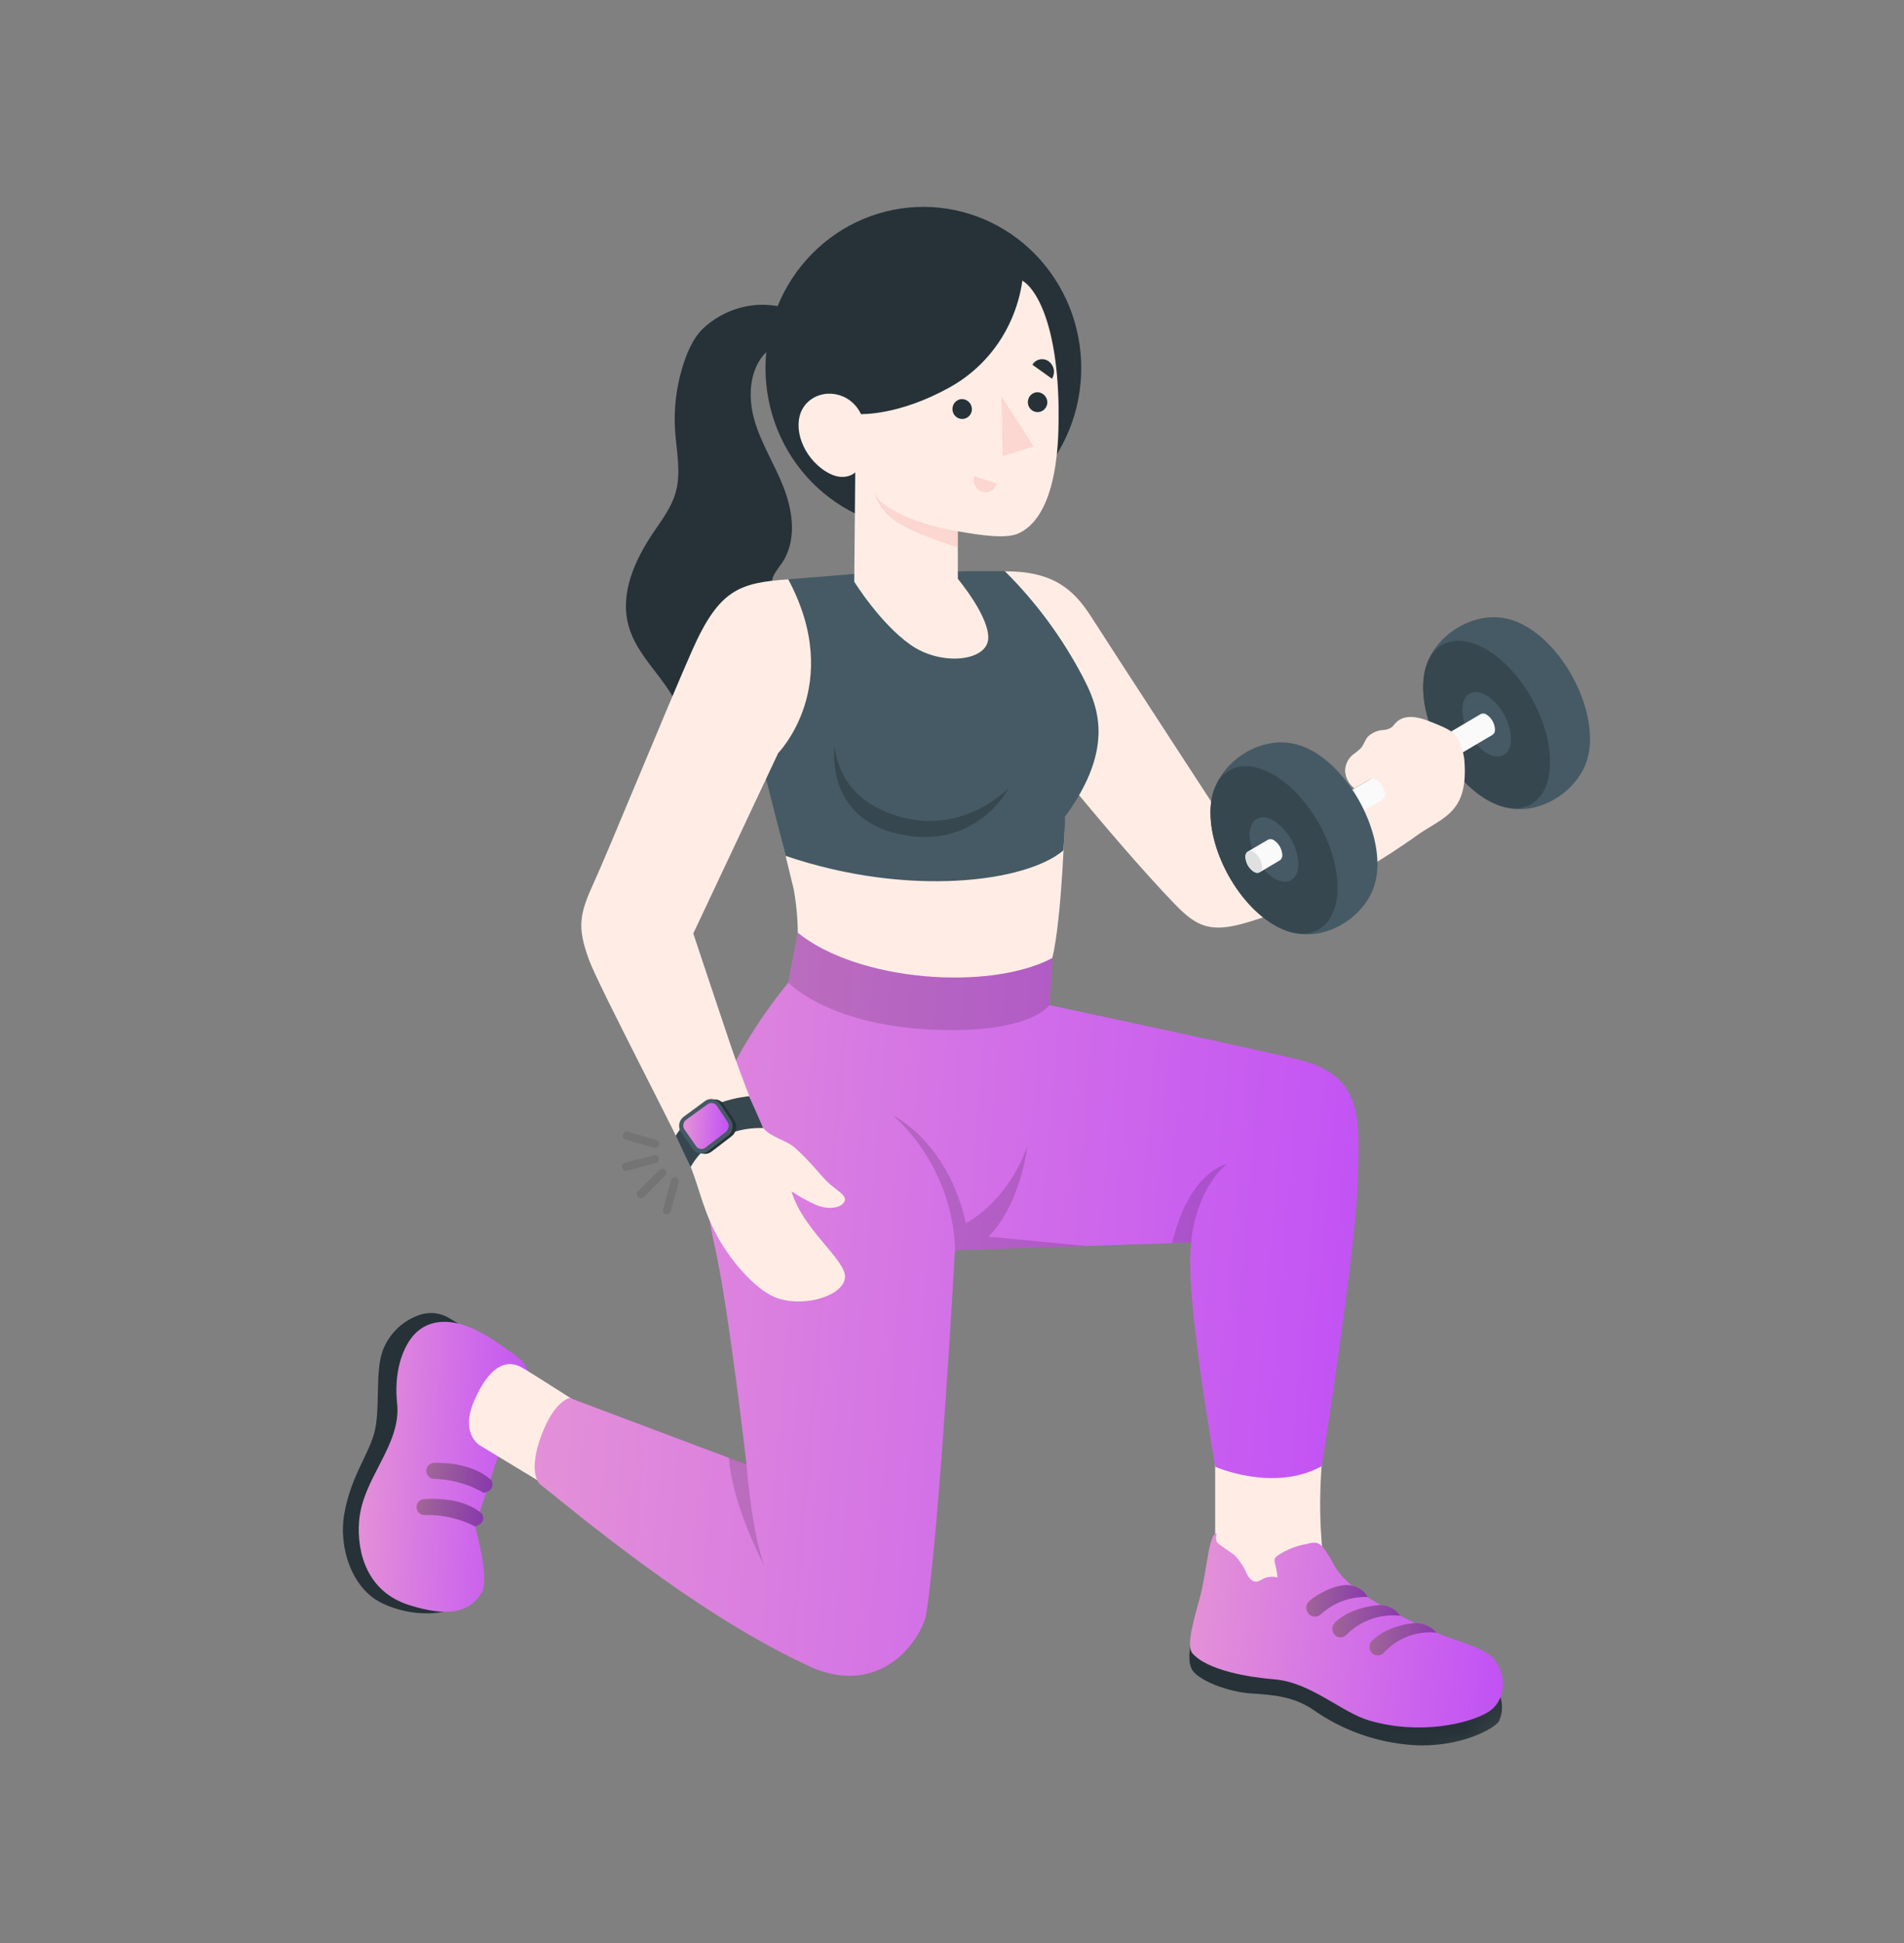 <svg width="50" height="51" viewBox="0 0 50 51" fill="none" xmlns="http://www.w3.org/2000/svg">
<rect x="0" y="0" width="50" height="51" fill="#808080" stroke="none"/>
<mask id="mask0_64_1545" style="mask-type:alpha" maskUnits="userSpaceOnUse" x="0" y="0" width="50" height="51">
<circle cx="25" cy="25.43" r="25" fill="#C4C4C4"/>
</mask>
<g mask="url(#mask0_64_1545)">
<g clip-path="url(#clip0_64_1545)">
<g opacity="0.3">
<path opacity="0.3" d="M17.212 30.133H17.192L16.428 29.911C16.402 29.903 16.38 29.885 16.367 29.86C16.354 29.836 16.351 29.807 16.358 29.78C16.366 29.753 16.383 29.73 16.407 29.716C16.431 29.702 16.459 29.698 16.485 29.706L17.244 29.925C17.268 29.933 17.289 29.95 17.302 29.972C17.315 29.994 17.319 30.02 17.315 30.046C17.31 30.071 17.297 30.094 17.277 30.11C17.257 30.126 17.232 30.134 17.207 30.133H17.212Z" fill="black"/>
<path opacity="0.3" d="M16.428 30.735C16.407 30.733 16.386 30.724 16.37 30.71C16.353 30.695 16.341 30.676 16.336 30.655C16.331 30.641 16.33 30.626 16.332 30.611C16.333 30.597 16.338 30.583 16.345 30.57C16.352 30.557 16.362 30.546 16.374 30.538C16.385 30.529 16.398 30.523 16.413 30.519L17.177 30.322C17.203 30.316 17.231 30.321 17.254 30.335C17.277 30.35 17.294 30.373 17.3 30.4C17.307 30.427 17.303 30.455 17.29 30.479C17.276 30.503 17.254 30.521 17.228 30.529L16.463 30.727C16.452 30.731 16.44 30.734 16.428 30.735Z" fill="black"/>
<path opacity="0.3" d="M16.819 31.455C16.793 31.453 16.77 31.441 16.752 31.423C16.733 31.403 16.722 31.376 16.722 31.347C16.722 31.319 16.733 31.292 16.752 31.272L17.317 30.71C17.327 30.7 17.339 30.691 17.352 30.685C17.365 30.679 17.379 30.675 17.393 30.675C17.407 30.675 17.422 30.678 17.435 30.683C17.448 30.689 17.46 30.697 17.47 30.708C17.48 30.718 17.488 30.73 17.493 30.744C17.498 30.758 17.5 30.772 17.5 30.787C17.499 30.802 17.495 30.816 17.489 30.829C17.483 30.842 17.474 30.854 17.463 30.863L16.901 31.428C16.89 31.438 16.877 31.446 16.862 31.45C16.848 31.455 16.833 31.457 16.819 31.455Z" fill="black"/>
<path opacity="0.3" d="M17.504 31.881H17.484C17.471 31.878 17.458 31.871 17.447 31.862C17.436 31.853 17.427 31.842 17.42 31.829C17.414 31.817 17.41 31.803 17.408 31.788C17.407 31.774 17.408 31.76 17.413 31.746L17.622 30.971C17.63 30.945 17.648 30.922 17.672 30.909C17.696 30.895 17.725 30.892 17.751 30.9C17.777 30.907 17.8 30.925 17.813 30.95C17.827 30.974 17.831 31.003 17.824 31.03L17.609 31.804C17.602 31.827 17.589 31.847 17.57 31.861C17.551 31.875 17.528 31.882 17.504 31.881Z" fill="black"/>
</g>
<path d="M38.228 19.857L36.327 20.974L32.164 21.589C32.164 21.589 29.125 16.928 28.66 16.196C28.194 15.463 27.649 14.993 26.387 14.995L26.626 18.713C26.666 18.834 29.182 21.998 30.842 23.723C31.428 24.331 31.788 24.487 32.699 24.227C35.038 23.565 37.873 21.603 38.101 21.112C38.407 20.472 38.206 19.871 38.228 19.857Z" fill="#FFEDE5"/>
<path d="M37.446 17.5C37.696 16.669 38.715 15.992 39.66 16.262C39.81 16.305 39.954 16.367 40.087 16.448C41.016 16.989 41.755 18.31 41.755 19.396C41.758 19.579 41.733 19.762 41.681 19.937C41.433 20.767 40.416 21.45 39.467 21.178C39.317 21.135 39.173 21.072 39.039 20.992C38.119 20.451 37.372 19.129 37.372 18.043C37.369 17.859 37.394 17.676 37.446 17.5Z" fill="#455A64"/>
<path d="M39.041 20.984C38.12 20.442 37.373 19.121 37.373 18.035C37.373 16.949 38.12 16.51 39.041 17.052C39.962 17.593 40.705 18.914 40.705 20C40.705 21.085 39.962 21.526 39.041 20.984Z" fill="#37474F"/>
<path d="M39.041 18.256C38.687 18.047 38.399 18.216 38.399 18.633C38.411 18.861 38.475 19.082 38.587 19.279C38.699 19.476 38.854 19.644 39.041 19.768C39.395 19.977 39.682 19.807 39.682 19.39C39.67 19.163 39.606 18.942 39.494 18.744C39.383 18.547 39.228 18.38 39.041 18.256Z" fill="#455A64"/>
<path d="M38.821 18.883C38.825 18.96 38.847 19.036 38.886 19.104C38.924 19.171 38.977 19.229 39.041 19.271C39.062 19.287 39.087 19.297 39.112 19.3C39.138 19.304 39.164 19.301 39.188 19.292L39.204 19.282C39.223 19.265 39.238 19.245 39.248 19.221C39.258 19.198 39.262 19.172 39.26 19.147C39.256 19.069 39.234 18.993 39.196 18.926C39.158 18.858 39.105 18.801 39.041 18.758C39.02 18.743 38.996 18.733 38.97 18.729C38.944 18.726 38.918 18.729 38.894 18.738L38.878 18.747C38.859 18.764 38.843 18.785 38.834 18.808C38.824 18.831 38.819 18.857 38.821 18.883Z" fill="#37474F"/>
<path d="M35.299 20.959C35.303 21.036 35.325 21.112 35.363 21.179C35.401 21.247 35.454 21.304 35.518 21.347C35.546 21.366 35.579 21.376 35.613 21.377C35.639 21.376 35.664 21.369 35.686 21.355L39.188 19.292L39.204 19.282C39.223 19.265 39.238 19.245 39.248 19.221C39.257 19.198 39.261 19.172 39.26 19.147C39.256 19.069 39.234 18.993 39.196 18.926C39.158 18.858 39.105 18.801 39.041 18.758C39.02 18.743 38.995 18.733 38.97 18.729C38.944 18.726 38.918 18.729 38.894 18.738L38.878 18.747L35.376 20.811C35.35 20.826 35.33 20.847 35.316 20.873C35.303 20.899 35.297 20.929 35.299 20.959Z" fill="#FAFAFA"/>
<path d="M31.862 20.792C32.11 19.962 33.126 19.275 34.076 19.547C34.226 19.59 34.37 19.653 34.504 19.733C35.425 20.275 36.172 21.596 36.172 22.682C36.174 22.866 36.149 23.048 36.097 23.224C35.848 24.054 34.833 24.736 33.883 24.465C33.734 24.422 33.59 24.36 33.456 24.28C32.536 23.738 31.789 22.417 31.789 21.332C31.786 21.149 31.81 20.967 31.862 20.792Z" fill="#455A64"/>
<path d="M33.455 24.274C32.534 23.733 31.787 22.411 31.787 21.327C31.787 20.242 32.534 19.801 33.455 20.342C34.376 20.884 35.122 22.205 35.122 23.291C35.122 24.377 34.377 24.817 33.455 24.274Z" fill="#37474F"/>
<path d="M33.455 21.543C33.1 21.334 32.814 21.503 32.814 21.921C32.826 22.148 32.89 22.369 33.002 22.566C33.113 22.763 33.268 22.93 33.455 23.055C33.809 23.263 34.097 23.094 34.097 22.677C34.084 22.45 34.02 22.229 33.908 22.032C33.797 21.835 33.641 21.668 33.455 21.543Z" fill="#455A64"/>
<path d="M33.236 22.173C33.24 22.25 33.262 22.326 33.3 22.394C33.338 22.461 33.391 22.519 33.455 22.561C33.476 22.577 33.5 22.587 33.526 22.59C33.552 22.594 33.578 22.591 33.602 22.582C33.608 22.58 33.613 22.576 33.618 22.572C33.637 22.556 33.652 22.535 33.662 22.511C33.672 22.488 33.676 22.462 33.675 22.437C33.671 22.359 33.648 22.283 33.61 22.216C33.572 22.148 33.519 22.091 33.455 22.048C33.434 22.033 33.41 22.023 33.384 22.02C33.359 22.017 33.333 22.02 33.309 22.029L33.293 22.039C33.274 22.055 33.258 22.075 33.249 22.099C33.239 22.122 33.234 22.147 33.236 22.173Z" fill="#37474F"/>
<path d="M32.705 22.491C32.709 22.569 32.731 22.645 32.769 22.712C32.807 22.78 32.86 22.837 32.924 22.88C32.953 22.899 32.986 22.909 33.02 22.91C33.045 22.909 33.071 22.901 33.093 22.888L33.602 22.587C33.608 22.585 33.613 22.582 33.618 22.578C33.637 22.561 33.652 22.541 33.662 22.517C33.672 22.494 33.676 22.468 33.675 22.442C33.671 22.365 33.648 22.289 33.61 22.221C33.572 22.154 33.519 22.096 33.455 22.054C33.434 22.039 33.41 22.029 33.384 22.026C33.359 22.023 33.333 22.026 33.309 22.035L33.293 22.044L32.782 22.344C32.757 22.358 32.736 22.38 32.723 22.406C32.709 22.432 32.703 22.462 32.705 22.491Z" fill="#FAFAFA"/>
<path d="M32.705 22.491C32.709 22.569 32.731 22.645 32.769 22.713C32.807 22.78 32.86 22.838 32.924 22.881C32.945 22.896 32.97 22.906 32.995 22.909C33.021 22.912 33.047 22.909 33.071 22.9L33.087 22.89C33.107 22.874 33.122 22.853 33.132 22.83C33.142 22.806 33.146 22.781 33.144 22.755C33.14 22.677 33.118 22.601 33.079 22.534C33.041 22.466 32.988 22.408 32.924 22.365C32.903 22.35 32.878 22.34 32.853 22.337C32.827 22.334 32.801 22.337 32.777 22.346L32.761 22.356C32.742 22.372 32.727 22.393 32.717 22.416C32.708 22.44 32.703 22.466 32.705 22.491Z" fill="#E0E0E0"/>
<path d="M37.013 22.066C37.818 21.439 38.59 21.443 38.451 19.91C38.333 19.233 38.168 19.184 37.522 18.927C37.238 18.815 36.859 18.729 36.632 18.995C36.607 19.028 36.58 19.059 36.55 19.088C36.483 19.132 36.406 19.157 36.327 19.161C36.176 19.169 36.032 19.231 35.921 19.336C35.845 19.424 35.816 19.544 35.742 19.632C35.671 19.701 35.594 19.764 35.513 19.821C35.454 19.872 35.407 19.936 35.374 20.007C35.342 20.079 35.324 20.156 35.323 20.235C35.328 20.325 35.353 20.413 35.395 20.492C35.437 20.571 35.496 20.64 35.567 20.694L35.973 20.456C36.139 20.339 36.481 20.755 36.334 20.974C36.099 21.324 37.013 22.066 37.013 22.066Z" fill="#FFEDE5"/>
<path d="M27.634 25.148C27.892 24.086 27.966 21.433 27.966 21.433L20.434 21.663L20.843 23.338C20.911 23.716 20.947 24.099 20.951 24.483C20.951 24.483 21.682 25.865 23.849 26.108C25.181 26.237 26.517 25.898 27.634 25.148Z" fill="#FFEDE5"/>
<path d="M27.97 21.433C27.979 21.517 27.926 22.32 27.926 22.32C26.963 23.148 23.873 23.566 20.63 22.465L19.943 19.757C19.943 19.757 22.275 18.712 20.699 15.205L22.393 15.069L25.4 14.992H26.387C27.199 15.797 27.884 16.724 28.421 17.741C28.815 18.491 29.316 19.591 27.97 21.433Z" fill="#455A64"/>
<path d="M23.707 21.458C22.35 21.104 22.011 20.239 21.914 19.603C21.914 19.603 21.658 21.458 23.597 21.89C25.643 22.345 26.484 20.691 26.484 20.691C26.484 20.691 25.345 21.884 23.707 21.458Z" fill="#37474F"/>
<path d="M12.156 42.1C11.758 42.397 10.841 42.469 10.033 42.081C9.225 41.694 8.888 40.592 9.04 39.74C9.223 38.702 9.725 38.134 9.853 37.509C9.98 36.883 9.853 36.019 10.046 35.461C10.126 35.247 10.251 35.053 10.411 34.892C10.571 34.731 10.764 34.608 10.975 34.53C11.11 34.477 11.255 34.456 11.399 34.468C11.543 34.481 11.682 34.528 11.806 34.604L12.044 34.748L12.156 42.1Z" fill="#263238"/>
<path d="M13.104 38.14L12.475 40.065C12.475 40.065 12.873 41.438 12.649 41.804C12.319 42.346 11.736 42.44 10.756 42.134C9.635 41.786 9.371 40.75 9.429 39.946C9.509 38.799 10.548 37.937 10.428 36.832C10.37 36.29 10.443 35.685 10.733 35.219C11.059 34.699 11.592 34.602 12.145 34.771C12.62 34.917 13.036 35.222 13.438 35.507C13.554 35.582 13.658 35.674 13.749 35.778C13.821 35.876 13.875 35.987 13.908 36.105C13.981 36.341 14.002 36.591 13.972 36.837C13.942 37.067 13.798 37.201 13.664 37.379L13.104 38.14Z" fill="url(#paint0_linear_64_1545)"/>
<path d="M15.814 37.229C15.776 37.214 13.855 35.96 13.648 35.865C13.441 35.77 12.932 35.636 12.44 36.799C12.088 37.627 12.593 37.933 12.593 37.933L14.849 39.3L15.814 37.229Z" fill="#FFEDE5"/>
<path d="M12.475 40.065C12.069 39.858 11.619 39.755 11.165 39.766C11.131 39.769 11.097 39.764 11.066 39.751C11.034 39.737 11.007 39.717 10.985 39.69C10.964 39.663 10.949 39.631 10.943 39.597C10.936 39.563 10.937 39.528 10.947 39.495C10.96 39.456 10.984 39.421 11.016 39.396C11.048 39.37 11.087 39.355 11.128 39.352C11.431 39.327 12.169 39.318 12.658 39.73C12.788 39.998 12.475 40.065 12.475 40.065Z" fill="url(#paint1_linear_64_1545)"/>
<path d="M12.706 39.185C12.311 38.957 11.867 38.831 11.413 38.818C11.379 38.82 11.345 38.813 11.314 38.798C11.283 38.783 11.256 38.76 11.236 38.732C11.216 38.704 11.203 38.671 11.198 38.636C11.193 38.602 11.197 38.566 11.209 38.534C11.223 38.495 11.249 38.461 11.282 38.437C11.315 38.413 11.355 38.4 11.396 38.398C11.701 38.39 12.438 38.421 12.907 38.857C13.022 39.135 12.706 39.185 12.706 39.185Z" fill="url(#paint2_linear_64_1545)"/>
<path opacity="0.3" d="M12.475 40.065C12.069 39.858 11.619 39.755 11.165 39.766C11.131 39.769 11.097 39.764 11.066 39.751C11.034 39.737 11.007 39.717 10.985 39.69C10.964 39.663 10.949 39.631 10.943 39.597C10.936 39.563 10.937 39.528 10.947 39.495C10.96 39.456 10.984 39.421 11.016 39.396C11.048 39.37 11.087 39.355 11.128 39.352C11.431 39.327 12.169 39.318 12.658 39.73C12.788 39.998 12.475 40.065 12.475 40.065Z" fill="black"/>
<path opacity="0.3" d="M12.706 39.185C12.311 38.957 11.867 38.831 11.413 38.818C11.379 38.82 11.345 38.813 11.314 38.798C11.283 38.783 11.256 38.76 11.236 38.732C11.216 38.704 11.203 38.671 11.198 38.636C11.193 38.602 11.197 38.566 11.209 38.534C11.223 38.495 11.249 38.461 11.282 38.437C11.315 38.413 11.355 38.4 11.396 38.398C11.701 38.39 12.438 38.421 12.907 38.857C13.022 39.135 12.706 39.185 12.706 39.185Z" fill="black"/>
<path d="M32.282 42.309L34.778 41.299C34.735 40.642 34.576 39.767 34.742 38.049L31.911 37.499V40.392L32.282 42.309Z" fill="#FFEDE5"/>
<path d="M39.402 44.546C39.468 44.751 39.456 44.974 39.368 45.17C39.283 45.353 38.347 45.89 37.086 45.804C36.15 45.737 35.249 45.416 34.477 44.873C33.996 44.548 33.495 44.487 32.871 44.451C32.248 44.414 31.425 44.096 31.289 43.798C31.152 43.5 31.31 42.986 31.31 42.986L39.402 44.546Z" fill="#263238"/>
<path d="M34.312 40.527L34.411 40.505C34.465 40.49 34.522 40.488 34.577 40.497C34.638 40.516 34.693 40.554 34.734 40.604C34.857 40.765 34.965 40.938 35.055 41.12C35.32 41.56 35.874 41.926 36.481 42.257C36.893 42.483 37.297 42.664 37.722 42.855C38.148 43.045 38.732 43.175 39.072 43.41C39.566 43.749 39.631 44.605 39.072 44.943C38.586 45.235 37.306 45.55 35.963 45.162C35.231 44.951 34.419 44.153 33.46 44.079C32.85 44.03 31.695 43.855 31.302 43.383C31.157 43.173 31.351 42.507 31.51 41.932C31.684 41.305 31.748 40.2 31.952 40.256C31.952 40.256 31.896 40.412 31.976 40.496C32.055 40.58 32.335 40.748 32.417 40.818C32.555 40.961 32.666 41.129 32.745 41.312C32.778 41.395 32.839 41.463 32.918 41.503C33.021 41.542 33.098 41.476 33.183 41.434C33.298 41.382 33.427 41.373 33.548 41.408C33.536 41.284 33.514 41.161 33.483 41.04C33.469 41.002 33.466 40.961 33.473 40.921C33.49 40.884 33.517 40.853 33.552 40.831C33.781 40.677 34.04 40.573 34.312 40.527Z" fill="url(#paint3_linear_64_1545)"/>
<path d="M35.911 41.919C35.911 41.919 35.823 41.679 35.461 41.612C35.182 41.559 34.691 41.767 34.386 42.018C34.358 42.042 34.335 42.073 34.321 42.108C34.306 42.143 34.301 42.181 34.304 42.219C34.307 42.257 34.319 42.293 34.34 42.325C34.36 42.357 34.387 42.384 34.419 42.403C34.461 42.427 34.509 42.437 34.557 42.432C34.605 42.426 34.649 42.406 34.685 42.373C35.021 42.066 35.46 41.903 35.911 41.919Z" fill="url(#paint4_linear_64_1545)"/>
<path d="M36.771 42.411C36.711 42.324 36.632 42.253 36.539 42.205C36.447 42.156 36.344 42.13 36.241 42.13C36.241 42.13 35.515 42.152 35.065 42.578C35.038 42.602 35.016 42.632 35.003 42.666C34.989 42.699 34.984 42.736 34.987 42.772C34.99 42.809 35.002 42.844 35.021 42.875C35.04 42.906 35.066 42.931 35.097 42.95C35.136 42.972 35.182 42.981 35.227 42.976C35.271 42.97 35.313 42.951 35.346 42.92C35.532 42.732 35.756 42.588 36.002 42.5C36.249 42.412 36.512 42.382 36.771 42.411Z" fill="url(#paint5_linear_64_1545)"/>
<path d="M37.722 42.855C37.653 42.775 37.568 42.71 37.472 42.667C37.377 42.623 37.273 42.601 37.168 42.602C37.168 42.602 36.492 42.627 36.043 43.054C36.015 43.077 35.994 43.107 35.98 43.141C35.966 43.174 35.96 43.211 35.963 43.248C35.966 43.284 35.978 43.319 35.997 43.35C36.016 43.381 36.042 43.407 36.074 43.425C36.113 43.447 36.159 43.456 36.204 43.451C36.249 43.446 36.291 43.426 36.324 43.395C36.5 43.2 36.718 43.05 36.961 42.956C37.203 42.862 37.464 42.828 37.722 42.855Z" fill="url(#paint6_linear_64_1545)"/>
<path opacity="0.3" d="M35.911 41.919C35.911 41.919 35.823 41.679 35.461 41.612C35.182 41.559 34.691 41.767 34.386 42.018C34.358 42.042 34.335 42.073 34.321 42.108C34.306 42.143 34.301 42.181 34.304 42.219C34.307 42.257 34.319 42.293 34.34 42.325C34.36 42.357 34.387 42.384 34.419 42.403C34.461 42.427 34.509 42.437 34.557 42.432C34.605 42.426 34.649 42.406 34.685 42.373C35.021 42.066 35.46 41.903 35.911 41.919Z" fill="black"/>
<path opacity="0.3" d="M36.771 42.411C36.711 42.324 36.632 42.253 36.539 42.205C36.447 42.156 36.344 42.13 36.241 42.13C36.241 42.13 35.515 42.152 35.065 42.578C35.038 42.602 35.016 42.632 35.003 42.666C34.989 42.699 34.984 42.736 34.987 42.772C34.99 42.809 35.002 42.844 35.021 42.875C35.04 42.906 35.066 42.931 35.097 42.95C35.136 42.972 35.182 42.981 35.227 42.976C35.271 42.97 35.313 42.951 35.346 42.92C35.532 42.732 35.756 42.588 36.002 42.5C36.249 42.412 36.512 42.382 36.771 42.411Z" fill="black"/>
<path opacity="0.3" d="M37.722 42.855C37.653 42.775 37.568 42.71 37.472 42.667C37.377 42.623 37.273 42.601 37.168 42.602C37.168 42.602 36.492 42.627 36.043 43.054C36.015 43.077 35.994 43.107 35.98 43.141C35.966 43.174 35.96 43.211 35.963 43.248C35.966 43.284 35.978 43.319 35.997 43.35C36.016 43.381 36.042 43.407 36.074 43.425C36.113 43.447 36.159 43.456 36.204 43.451C36.249 43.446 36.291 43.426 36.324 43.395C36.5 43.2 36.718 43.05 36.961 42.956C37.203 42.862 37.464 42.828 37.722 42.855Z" fill="black"/>
<path d="M33.988 27.784C32.091 27.349 27.561 26.382 27.561 26.382L27.634 25.148C25.996 26.014 22.543 25.769 20.951 24.483L20.7 25.792C20.097 26.53 19.574 27.332 19.141 28.186C18.778 28.921 18.17 30.068 18.775 32.74C19.131 34.309 19.604 38.44 19.604 38.44L14.961 36.694C14.961 36.694 14.563 36.763 14.226 37.651C14.027 38.176 13.961 38.681 14.163 38.943C15.861 40.312 18.612 42.547 21.393 43.801C23.25 44.527 24.237 42.933 24.327 42.343C24.676 40.081 25.078 32.816 25.078 32.816L31.286 32.614C31.081 33.813 31.916 38.501 31.916 38.501C31.916 38.501 33.444 39.178 34.71 38.485C34.71 38.485 35.556 33.09 35.639 31.291C35.722 29.284 35.823 28.205 33.988 27.784Z" fill="url(#paint7_linear_64_1545)"/>
<path opacity="0.15" d="M31.286 32.614C31.286 32.29 31.497 31.16 32.215 30.557C32.215 30.557 31.23 30.737 30.779 32.63L31.286 32.614Z" fill="black"/>
<path opacity="0.15" d="M19.604 38.441C19.604 38.441 19.737 40.224 20.071 41.093C20.071 41.093 19.234 39.55 19.143 38.264L19.604 38.441Z" fill="black"/>
<path opacity="0.15" d="M27.56 26.383L27.633 25.149C25.994 26.014 22.543 25.769 20.952 24.484L20.701 25.792C20.715 25.805 21.736 26.882 24.392 27.022C27.048 27.161 27.56 26.383 27.56 26.383Z" fill="black"/>
<path opacity="0.15" d="M25.083 32.816C25.061 32.145 24.906 31.487 24.627 30.88C24.347 30.273 23.95 29.73 23.459 29.284C23.459 29.284 24.887 29.961 25.364 32.105C25.364 32.105 26.425 31.6 26.98 30.086C26.98 30.086 26.81 31.6 25.956 32.461L28.531 32.703L25.083 32.816Z" fill="black"/>
<path d="M24.255 5.43C23.71 5.429 23.17 5.538 22.667 5.75C22.163 5.962 21.705 6.274 21.319 6.667C20.933 7.06 20.627 7.526 20.419 8.04C20.21 8.554 20.102 9.105 20.102 9.661C20.102 10.218 20.209 10.769 20.418 11.283C20.627 11.797 20.933 12.264 21.319 12.657C21.704 13.05 22.162 13.361 22.666 13.574C23.17 13.786 23.71 13.895 24.255 13.894C25.354 13.892 26.407 13.445 27.183 12.652C27.959 11.858 28.395 10.783 28.394 9.661C28.394 8.54 27.958 7.465 27.182 6.672C26.406 5.878 25.354 5.432 24.255 5.43Z" fill="#263238"/>
<path d="M19.924 8.002C20.074 7.995 20.224 8.004 20.372 8.028C20.423 8.032 20.47 8.054 20.505 8.09C20.526 8.121 20.537 8.157 20.538 8.193C20.573 8.428 20.551 8.668 20.476 8.893C20.418 9.05 20.236 9.13 20.12 9.244C19.672 9.688 19.636 10.424 19.813 11.034C19.989 11.645 20.343 12.189 20.573 12.78C20.802 13.37 20.924 14.081 20.599 14.675C20.473 14.903 20.244 15.082 20.272 15.352C20.303 15.684 20.587 16.001 20.709 16.3C20.843 16.655 20.889 17.038 20.842 17.415C20.808 17.883 20.638 18.331 20.353 18.7C20.134 18.959 19.853 19.155 19.536 19.267C19.22 19.379 18.88 19.404 18.551 19.339C18.413 19.314 18.281 19.257 18.168 19.172C17.973 19.012 17.895 18.751 17.788 18.519C17.447 17.771 16.727 17.226 16.508 16.431C16.271 15.585 16.666 14.705 17.152 13.986C17.378 13.65 17.632 13.321 17.743 12.928C17.893 12.399 17.762 11.836 17.727 11.285C17.694 10.746 17.755 10.206 17.906 9.69C18.015 9.316 18.184 8.885 18.469 8.617C18.869 8.246 19.384 8.028 19.924 8.002Z" fill="#263238"/>
<path d="M26.848 7.366C27.301 7.644 27.86 8.815 27.795 11.266C27.739 13.343 27.077 13.853 26.745 14.001C26.414 14.149 25.774 14.054 25.153 13.945V15.193C25.153 15.193 26.008 16.213 25.949 16.786C25.891 17.359 24.708 17.488 23.907 16.922C23.105 16.356 22.433 15.268 22.433 15.268L22.459 12.4C22.459 12.4 22.089 12.766 21.47 12.211C20.962 11.752 20.792 10.981 21.192 10.575C21.593 10.169 22.329 10.279 22.61 10.869C22.61 10.869 23.6 10.91 24.923 10.176C25.437 9.895 25.88 9.494 26.214 9.006C26.548 8.517 26.765 7.956 26.848 7.366Z" fill="#FFEDE5"/>
<path d="M25.523 10.735C25.524 10.786 25.509 10.836 25.482 10.879C25.454 10.922 25.415 10.956 25.368 10.976C25.322 10.996 25.271 11.002 25.222 10.993C25.172 10.984 25.127 10.96 25.09 10.925C25.054 10.889 25.029 10.843 25.018 10.793C25.007 10.743 25.01 10.691 25.028 10.643C25.046 10.595 25.078 10.553 25.119 10.524C25.159 10.494 25.208 10.477 25.258 10.475C25.327 10.475 25.393 10.502 25.442 10.55C25.492 10.599 25.521 10.665 25.523 10.735Z" fill="#263238"/>
<g style="mix-blend-mode:multiply" opacity="0.5">
<g style="mix-blend-mode:multiply" opacity="0.5">
<path d="M25.582 12.497L26.175 12.692C26.164 12.732 26.145 12.77 26.12 12.803C26.095 12.836 26.063 12.864 26.026 12.884C25.99 12.904 25.951 12.917 25.91 12.921C25.868 12.925 25.827 12.921 25.788 12.908C25.708 12.88 25.642 12.822 25.603 12.745C25.565 12.668 25.557 12.579 25.582 12.497Z" fill="#F28F8F"/>
</g>
</g>
<path d="M27.626 9.942L27.11 9.573C27.132 9.538 27.16 9.507 27.194 9.483C27.228 9.459 27.266 9.442 27.306 9.434C27.346 9.425 27.388 9.426 27.428 9.434C27.468 9.443 27.506 9.46 27.54 9.484C27.608 9.535 27.655 9.61 27.672 9.695C27.688 9.78 27.671 9.868 27.626 9.942Z" fill="#263238"/>
<path d="M27.504 10.553C27.505 10.605 27.49 10.655 27.463 10.698C27.435 10.742 27.396 10.775 27.35 10.796C27.304 10.816 27.253 10.822 27.203 10.813C27.153 10.804 27.108 10.781 27.071 10.745C27.035 10.71 27.009 10.664 26.998 10.614C26.987 10.564 26.991 10.511 27.009 10.463C27.026 10.415 27.058 10.374 27.099 10.344C27.14 10.314 27.188 10.297 27.239 10.295C27.307 10.295 27.373 10.322 27.422 10.37C27.472 10.418 27.501 10.484 27.504 10.553Z" fill="#263238"/>
<g style="mix-blend-mode:multiply" opacity="0.5">
<g style="mix-blend-mode:multiply" opacity="0.5">
<path d="M26.297 10.399L26.331 11.973L27.143 11.719L26.297 10.399Z" fill="#F28F8F"/>
</g>
</g>
<g style="mix-blend-mode:multiply" opacity="0.5">
<g style="mix-blend-mode:multiply" opacity="0.5">
<path d="M25.155 13.946C24.499 13.856 23.154 13.456 22.947 12.911C23.031 13.186 23.195 13.429 23.417 13.606C23.817 13.96 25.152 14.367 25.152 14.367L25.155 13.946Z" fill="#F28F8F"/>
</g>
</g>
<path d="M20.699 15.206C19.415 15.3 18.885 15.466 18.17 17.086C17.527 18.541 15.988 22.308 15.603 23.148C15.219 23.987 15.146 24.324 15.471 25.203C15.736 25.919 17.904 30.035 18.141 30.634C18.379 31.234 18.483 31.841 18.888 32.539C19.293 33.238 19.932 33.921 20.437 34.082C21.187 34.321 22.162 33.988 22.19 33.527C22.218 33.065 21.09 32.294 20.784 31.269C20.988 31.406 21.202 31.525 21.426 31.625C21.73 31.753 22.069 31.724 22.17 31.548C22.271 31.372 21.967 31.265 21.696 30.99C21.535 30.827 21.248 30.458 20.882 30.133C20.634 29.914 20.228 29.849 20.045 29.608C19.947 29.479 19.501 28.365 19.165 27.372C18.751 26.142 18.206 24.503 18.206 24.503L20.437 19.764C20.437 19.764 22.187 17.982 20.699 15.206Z" fill="#FFEDE5"/>
<path d="M18.137 30.634C18.137 30.634 18.651 29.574 20.041 29.608L19.674 28.774C19.674 28.774 18.316 28.871 17.745 29.81L18.137 30.634Z" fill="#37474F"/>
<path d="M17.987 29.734L18.286 30.166C18.307 30.197 18.335 30.224 18.367 30.244C18.399 30.264 18.434 30.278 18.471 30.284C18.509 30.29 18.547 30.288 18.583 30.279C18.619 30.269 18.654 30.252 18.684 30.229L19.214 29.823C19.276 29.775 19.317 29.704 19.33 29.626C19.343 29.548 19.325 29.468 19.282 29.402L19.005 28.985C18.984 28.953 18.957 28.925 18.925 28.904C18.894 28.883 18.858 28.868 18.821 28.862C18.784 28.855 18.745 28.856 18.709 28.865C18.672 28.874 18.637 28.89 18.607 28.913L18.044 29.319C17.983 29.367 17.943 29.437 17.932 29.515C17.921 29.592 17.941 29.671 17.987 29.734Z" fill="#263238"/>
<path d="M17.888 29.723L18.189 30.155C18.211 30.186 18.238 30.213 18.27 30.233C18.302 30.253 18.338 30.267 18.375 30.273C18.412 30.278 18.45 30.277 18.486 30.267C18.523 30.258 18.557 30.242 18.587 30.219L19.117 29.812C19.179 29.764 19.221 29.694 19.233 29.616C19.246 29.538 19.229 29.457 19.186 29.391L18.909 28.974C18.888 28.942 18.861 28.915 18.829 28.894C18.798 28.873 18.762 28.858 18.725 28.852C18.688 28.845 18.65 28.846 18.613 28.855C18.576 28.863 18.542 28.88 18.511 28.902L17.949 29.316C17.889 29.362 17.849 29.43 17.837 29.507C17.826 29.583 17.844 29.66 17.888 29.723Z" fill="#455A64"/>
<path d="M19.132 29.581C19.125 29.634 19.098 29.683 19.056 29.716L18.526 30.122C18.507 30.137 18.486 30.148 18.463 30.154C18.44 30.16 18.416 30.161 18.393 30.156C18.37 30.153 18.349 30.144 18.329 30.132C18.309 30.12 18.292 30.104 18.279 30.084L17.977 29.651C17.951 29.615 17.94 29.571 17.945 29.527C17.947 29.5 17.954 29.474 17.967 29.45C17.98 29.427 17.998 29.407 18.019 29.391L18.581 28.985C18.6 28.971 18.622 28.961 18.645 28.955C18.668 28.95 18.691 28.949 18.714 28.954C18.737 28.958 18.759 28.967 18.778 28.979C18.797 28.992 18.814 29.009 18.827 29.028L19.104 29.445C19.13 29.485 19.142 29.533 19.136 29.581H19.132Z" fill="url(#paint8_linear_64_1545)"/>
</g>
</g>
<defs>
<linearGradient id="paint0_linear_64_1545" x1="13.985" y1="42.307" x2="7.88" y2="42.024" gradientUnits="userSpaceOnUse">
<stop stop-color="#C150F6"/>
<stop offset="1" stop-color="#EEA4CE"/>
</linearGradient>
<linearGradient id="paint1_linear_64_1545" x1="12.69" y1="40.065" x2="10.421" y2="39.64" gradientUnits="userSpaceOnUse">
<stop stop-color="#C150F6"/>
<stop offset="1" stop-color="#EEA4CE"/>
</linearGradient>
<linearGradient id="paint2_linear_64_1545" x1="12.932" y1="39.185" x2="10.67" y2="38.799" gradientUnits="userSpaceOnUse">
<stop stop-color="#C150F6"/>
<stop offset="1" stop-color="#EEA4CE"/>
</linearGradient>
<linearGradient id="paint3_linear_64_1545" x1="39.467" y1="45.343" x2="28.62" y2="43.987" gradientUnits="userSpaceOnUse">
<stop stop-color="#C150F6"/>
<stop offset="1" stop-color="#EEA4CE"/>
</linearGradient>
<linearGradient id="paint4_linear_64_1545" x1="35.911" y1="42.433" x2="33.803" y2="42.117" gradientUnits="userSpaceOnUse">
<stop stop-color="#C150F6"/>
<stop offset="1" stop-color="#EEA4CE"/>
</linearGradient>
<linearGradient id="paint5_linear_64_1545" x1="36.771" y1="42.977" x2="34.44" y2="42.597" gradientUnits="userSpaceOnUse">
<stop stop-color="#C150F6"/>
<stop offset="1" stop-color="#EEA4CE"/>
</linearGradient>
<linearGradient id="paint6_linear_64_1545" x1="37.722" y1="43.452" x2="35.421" y2="43.084" gradientUnits="userSpaceOnUse">
<stop stop-color="#C150F6"/>
<stop offset="1" stop-color="#EEA4CE"/>
</linearGradient>
<linearGradient id="paint7_linear_64_1545" x1="35.675" y1="43.987" x2="6.88" y2="41.515" gradientUnits="userSpaceOnUse">
<stop stop-color="#C150F6"/>
<stop offset="1" stop-color="#EEA4CE"/>
</linearGradient>
<linearGradient id="paint8_linear_64_1545" x1="19.137" y1="30.159" x2="17.546" y2="30.037" gradientUnits="userSpaceOnUse">
<stop stop-color="#C150F6"/>
<stop offset="1" stop-color="#EEA4CE"/>
</linearGradient>
<clipPath id="clip0_64_1545">
<rect width="32.756" height="40.384" fill="white" transform="translate(9 5.43)"/>
</clipPath>
</defs>
</svg>
